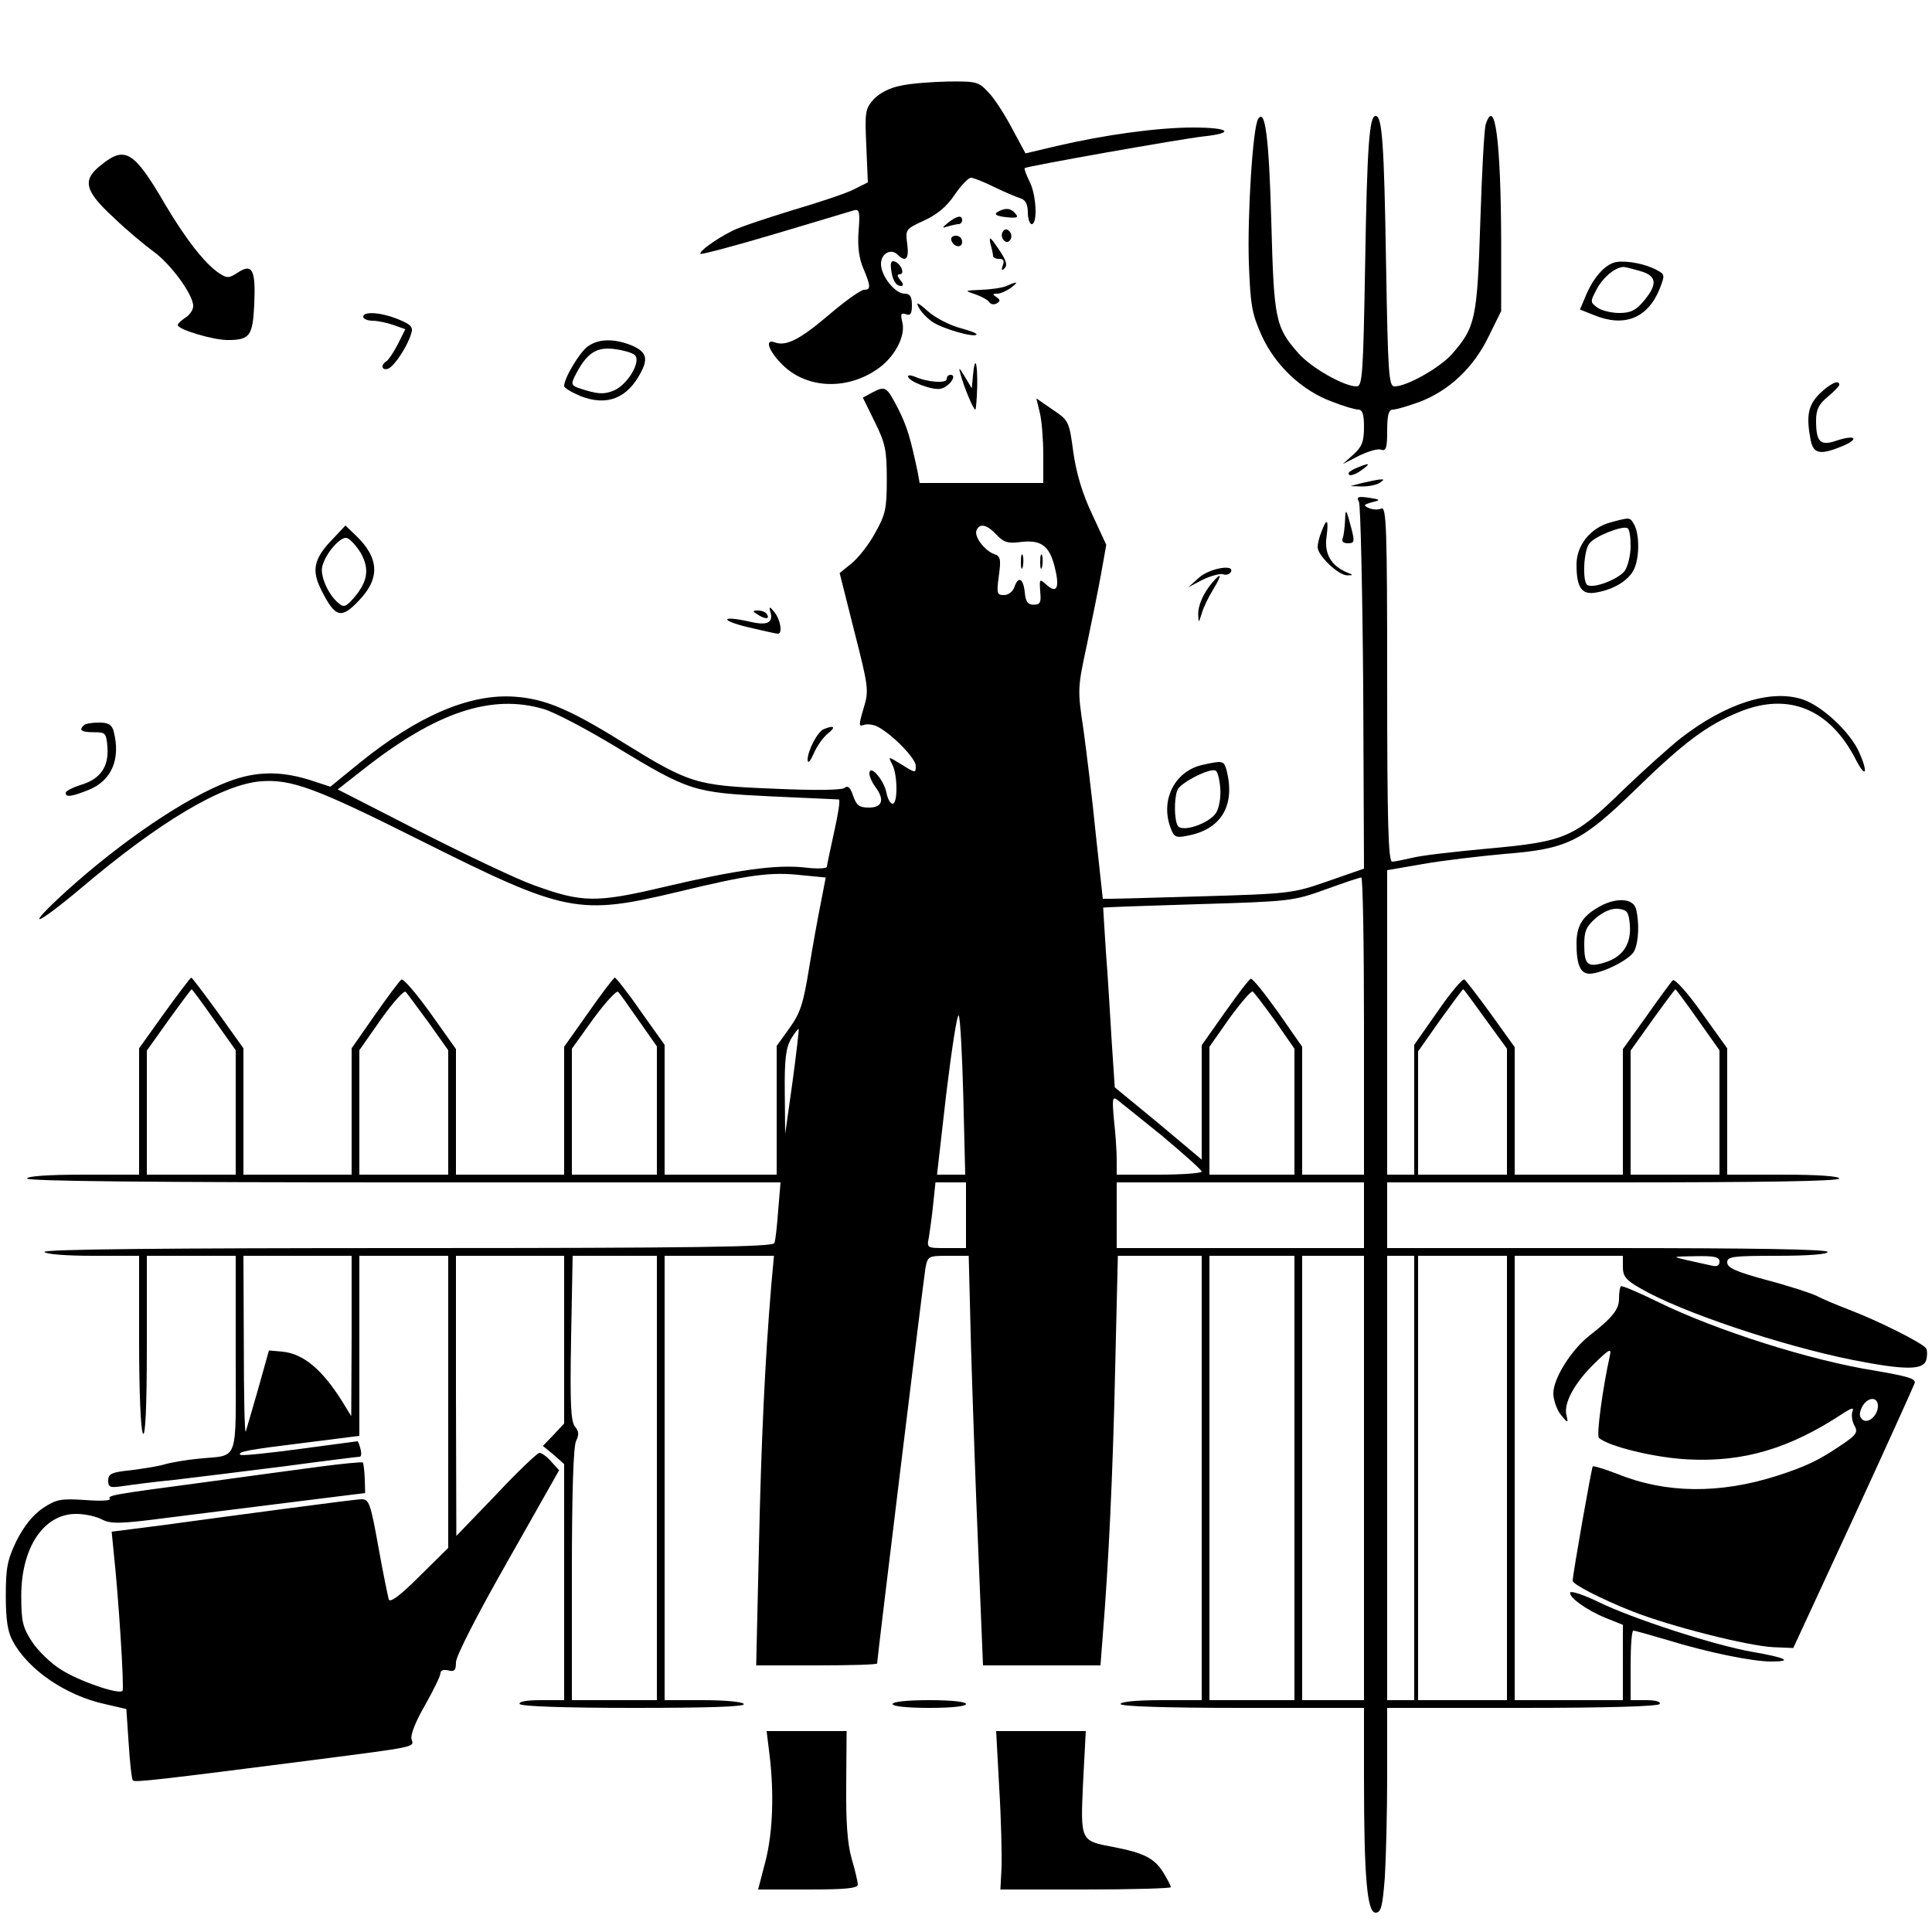 <?xml version="1.0" standalone="no"?>
<!DOCTYPE svg PUBLIC "-//W3C//DTD SVG 20010904//EN"
 "http://www.w3.org/TR/2001/REC-SVG-20010904/DTD/svg10.dtd">
<svg version="1.0" xmlns="http://www.w3.org/2000/svg"
 width="500pt" height="500pt" viewBox="0 0 500 500"
 preserveAspectRatio="xMidYMid meet">
<g transform="translate(0,500) scale(0.1,-0.1)"
fill="#000000" stroke="none">
<path d="M2330 4778 c-27 -5 -54 -19 -69 -35 -22 -25 -23 -33 -19 -121 l4 -94
-36 -18 c-19 -10 -91 -34 -159 -54 -68 -21 -138 -44 -155 -53 -44 -22 -88 -54
-83 -60 3 -2 90 21 194 52 103 31 195 58 204 61 13 3 15 -5 11 -54 -3 -39 1
-70 12 -96 20 -47 20 -56 2 -56 -8 0 -49 -29 -91 -65 -75 -64 -111 -82 -140
-71 -27 10 -16 -22 19 -57 61 -62 164 -68 244 -14 46 30 77 87 67 124 -5 20
-3 24 9 20 12 -5 16 1 16 23 0 23 -5 30 -19 30 -25 0 -61 46 -61 77 0 27 26
41 43 24 21 -21 30 -11 25 27 -5 38 -5 39 43 61 33 15 59 36 79 66 17 25 36
45 43 45 6 0 34 -11 62 -25 27 -13 58 -26 68 -29 11 -4 17 -15 17 -36 0 -16 5
-30 10 -30 16 0 12 78 -6 111 -8 17 -14 32 -12 34 6 5 407 76 463 82 83 9 66
23 -27 23 -92 0 -230 -19 -354 -48 l-80 -19 -35 65 c-19 36 -46 78 -61 93 -25
27 -30 29 -105 28 -43 -1 -98 -5 -123 -11z"/>
<path d="M3256 4692 c-14 -22 -28 -251 -24 -372 4 -110 8 -132 33 -188 35 -77
103 -142 181 -171 30 -12 61 -21 69 -21 11 0 15 -12 15 -45 0 -37 -5 -51 -27
-71 l-28 -25 43 22 c23 11 49 19 57 15 12 -4 15 5 15 49 0 42 4 55 15 55 8 0
39 9 69 20 76 29 139 88 178 168 l33 67 0 185 c-1 255 -16 372 -40 298 -4 -13
-10 -126 -14 -253 -8 -252 -13 -272 -73 -341 -32 -36 -117 -84 -149 -84 -15 0
-17 32 -22 323 -5 308 -10 377 -27 377 -16 0 -22 -75 -27 -382 -5 -286 -7
-318 -22 -318 -33 0 -117 48 -150 85 -61 69 -64 87 -71 345 -6 216 -16 291
-34 262z"/>
<path d="M263 4574 c-51 -39 -45 -67 30 -136 34 -33 81 -72 103 -88 45 -32
104 -112 104 -142 0 -10 -9 -23 -20 -30 -11 -7 -20 -16 -20 -19 0 -12 92 -39
129 -39 58 0 65 11 69 92 4 90 -5 107 -42 83 -23 -15 -28 -16 -49 -2 -36 24
-85 86 -139 177 -81 139 -104 153 -165 104z"/>
<path d="M2581 4451 c-9 -6 -2 -10 22 -13 29 -3 34 -1 25 9 -12 15 -27 16 -47
4z"/>
<path d="M2454 4424 c-17 -14 -17 -15 -1 -10 10 3 23 6 28 6 5 0 9 5 9 10 0
14 -13 12 -36 -6z"/>
<path d="M2595 4400 c-4 -6 -3 -16 3 -22 6 -6 12 -6 17 2 4 6 3 16 -3 22 -6 6
-12 6 -17 -2z"/>
<path d="M2462 4378 c6 -18 28 -21 28 -4 0 9 -7 16 -16 16 -9 0 -14 -5 -12
-12z"/>
<path d="M2563 4370 c4 -14 7 -28 7 -32 0 -5 7 -8 16 -8 11 0 14 -5 9 -17 -4
-13 -3 -15 5 -7 8 8 4 21 -16 50 -21 31 -25 34 -21 14z"/>
<path d="M2306 4305 c3 -29 12 -45 26 -45 7 0 6 6 -2 15 -8 10 -9 15 -2 15 15
0 4 27 -12 33 -9 4 -12 -3 -10 -18z"/>
<path d="M4184 4322 c-28 -4 -59 -38 -79 -85 l-16 -38 35 -14 c79 -33 140 -9
171 67 14 36 14 38 -7 49 -29 16 -77 25 -104 21z m59 -23 c45 -12 48 -34 11
-78 -20 -24 -34 -31 -63 -31 -20 0 -46 6 -57 14 -19 14 -19 15 -1 49 16 29 45
54 67 56 3 1 22 -4 43 -10z"/>
<path d="M2605 4260 c-11 -5 -40 -9 -65 -10 -45 -2 -45 -2 -15 -12 17 -6 33
-15 36 -21 4 -5 12 -6 19 -2 9 6 9 9 -1 16 -11 7 -11 9 2 9 8 0 24 7 35 15 21
16 18 18 -11 5z"/>
<path d="M2378 4204 c6 -12 22 -28 35 -37 27 -18 107 -41 114 -33 3 3 -16 10
-42 17 -26 7 -64 26 -83 43 -27 24 -33 26 -24 10z"/>
<path d="M940 4180 c0 -5 11 -10 24 -10 12 0 37 -5 54 -11 l31 -11 -19 -38
c-11 -21 -24 -41 -30 -45 -16 -10 -12 -25 5 -19 16 7 49 57 59 90 6 18 0 24
-34 38 -45 18 -90 21 -90 6z"/>
<path d="M1522 4104 c-21 -14 -62 -82 -62 -103 0 -5 19 -16 42 -26 69 -27 122
-6 157 62 19 36 13 53 -24 69 -45 18 -85 18 -113 -2z m121 -23 c17 -17 -19
-77 -55 -92 -22 -9 -38 -9 -69 0 -43 13 -44 13 -28 44 28 53 52 69 97 64 24
-3 49 -10 55 -16z"/>
<path d="M2518 4028 l-3 -33 -18 30 c-15 25 -17 26 -11 6 8 -31 33 -91 38 -91
2 0 4 27 5 60 1 64 -6 82 -11 28z"/>
<path d="M2350 4026 c0 -13 64 -37 85 -32 23 6 43 36 25 36 -6 0 -10 -5 -10
-11 0 -12 -51 -8 -82 6 -10 4 -18 5 -18 1z"/>
<path d="M4709 3981 c-30 -30 -35 -58 -23 -120 7 -36 25 -39 81 -16 46 19 36
31 -13 15 -43 -15 -54 -5 -54 52 0 28 7 42 30 61 17 14 30 28 30 31 0 15 -24
3 -51 -23z"/>
<path d="M2259 3985 l-26 -14 31 -63 c27 -55 31 -72 31 -148 0 -76 -3 -91 -30
-139 -16 -30 -44 -65 -61 -79 l-31 -25 38 -151 c37 -145 38 -153 24 -199 -13
-44 -13 -48 1 -43 8 3 25 1 36 -5 39 -21 98 -82 98 -101 0 -19 -1 -19 -36 3
-36 22 -36 22 -25 1 14 -26 15 -102 1 -102 -6 0 -13 13 -16 29 -7 34 -44 75
-44 49 0 -8 7 -23 15 -34 25 -33 19 -54 -16 -54 -25 0 -32 5 -41 30 -7 22 -14
28 -22 21 -7 -6 -77 -7 -186 -2 -200 8 -215 13 -390 121 -138 86 -202 112
-279 117 -115 8 -249 -49 -400 -171 l-76 -62 -55 18 c-75 23 -138 22 -207 -4
-110 -41 -276 -153 -420 -283 -111 -101 -87 -97 35 5 205 174 367 270 467 278
79 6 142 -17 413 -153 376 -188 408 -195 667 -133 186 45 240 52 320 43 l62
-6 -12 -62 c-7 -34 -21 -111 -31 -172 -15 -93 -23 -117 -51 -156 l-33 -46 0
-167 0 -166 -145 0 -145 0 0 168 0 168 -62 87 c-33 48 -64 87 -67 87 -3 -1
-34 -41 -68 -90 l-63 -89 0 -165 0 -166 -140 0 -140 0 0 163 0 162 -66 93
c-36 50 -70 90 -75 87 -5 -3 -36 -45 -69 -92 l-60 -86 0 -164 0 -163 -140 0
-140 0 0 163 0 164 -65 91 c-37 51 -68 92 -70 92 -2 0 -33 -41 -70 -92 l-65
-91 0 -164 0 -163 -145 0 c-90 0 -145 -4 -145 -10 0 -7 332 -10 975 -10 l975
0 -6 -72 c-3 -40 -7 -79 -10 -85 -3 -10 -201 -13 -949 -13 -628 0 -944 -3
-940 -10 4 -6 57 -10 126 -10 l119 0 0 -222 c0 -127 4 -229 10 -238 6 -10 10
65 10 223 l0 237 115 0 115 0 0 -254 c0 -289 10 -260 -95 -271 -33 -3 -73 -10
-90 -15 -16 -5 -56 -11 -87 -15 -49 -5 -58 -9 -58 -27 0 -17 5 -19 38 -14 20
3 80 11 132 16 52 6 180 22 284 35 104 14 193 25 197 25 4 0 5 9 2 20 -3 11
-6 20 -8 20 -1 0 -69 -9 -150 -20 -82 -11 -150 -18 -153 -15 -8 8 19 13 166
31 l142 18 0 233 0 233 115 0 115 0 0 -378 0 -378 -75 -74 c-50 -50 -76 -69
-79 -59 -2 8 -15 69 -27 137 -20 111 -24 122 -43 122 -11 0 -102 -12 -201 -25
-99 -13 -240 -32 -313 -42 l-133 -17 5 -51 c13 -119 28 -356 23 -361 -10 -10
-112 25 -159 55 -26 16 -60 49 -75 72 -24 37 -28 52 -28 119 0 126 59 213 143
212 23 0 53 -7 67 -15 23 -11 46 -11 168 5 78 10 225 28 327 41 l185 23 -1 37
c-1 21 -3 39 -5 42 -2 2 -54 -3 -114 -11 -61 -8 -193 -26 -295 -40 -242 -32
-251 -34 -246 -43 3 -5 -26 -6 -64 -3 -63 4 -74 2 -109 -21 -26 -18 -48 -45
-68 -84 -24 -50 -28 -70 -28 -143 0 -62 5 -94 18 -117 40 -75 138 -141 238
-163 l56 -13 6 -89 c3 -50 8 -93 11 -96 6 -5 69 2 466 53 271 35 262 33 255
54 -3 11 10 45 35 88 22 39 40 76 40 83 0 7 8 10 20 7 16 -4 20 0 20 21 0 16
56 125 134 262 l133 235 -20 22 c-11 13 -25 23 -31 23 -5 0 -56 -48 -112 -108
l-103 -107 -1 363 0 362 140 0 140 0 0 -217 0 -217 -27 -29 -28 -29 28 -23 27
-24 0 -306 0 -305 -61 0 c-37 0 -58 -4 -54 -10 4 -6 114 -10 296 -10 191 0
288 3 284 10 -3 6 -50 10 -106 10 l-99 0 0 575 0 575 141 0 142 0 -7 -77 c-16
-191 -26 -400 -32 -680 l-7 -303 156 0 c87 0 157 2 157 5 0 12 120 994 125
1023 6 31 7 32 59 32 l53 0 6 -237 c4 -131 12 -370 19 -530 l12 -293 152 0
152 0 6 78 c15 186 26 415 32 688 l7 294 109 0 108 0 0 -575 0 -575 -105 0
c-63 0 -105 -4 -105 -10 0 -6 112 -10 315 -10 l315 0 0 -182 c0 -256 8 -348
30 -348 14 0 18 15 24 92 3 50 6 169 6 265 l0 173 349 0 c223 0 352 4 356 10
4 6 -10 10 -34 10 l-41 0 0 90 c0 50 3 90 7 90 4 0 43 -11 87 -24 107 -33 222
-56 270 -56 58 0 38 10 -49 25 -98 17 -310 86 -398 129 -37 18 -70 29 -73 25
-6 -11 40 -45 91 -66 l45 -18 0 -97 0 -98 -140 0 -140 0 0 575 0 575 140 0
140 0 0 -29 c0 -24 8 -34 45 -55 102 -60 362 -148 552 -186 133 -26 180 -26
188 0 3 11 3 24 0 30 -8 14 -129 74 -201 101 -31 12 -67 27 -82 35 -14 7 -72
26 -129 41 -81 22 -103 32 -103 46 0 15 13 17 130 17 80 0 130 4 130 10 0 7
-197 10 -570 10 l-570 0 0 85 0 85 585 0 c383 0 585 3 585 10 0 6 -55 10 -145
10 l-145 0 0 163 0 164 -66 92 c-36 51 -70 89 -75 84 -4 -4 -35 -46 -68 -93
l-61 -85 0 -162 0 -163 -140 0 -140 0 0 165 0 165 -61 85 c-34 47 -65 87 -69
90 -5 3 -36 -34 -69 -82 l-61 -87 0 -168 0 -168 -35 0 -35 0 0 394 0 394 93
16 c50 9 145 20 210 26 163 13 199 30 341 168 123 120 183 165 266 199 128 53
236 9 304 -125 25 -48 31 -32 8 20 -23 53 -96 121 -147 138 -82 27 -199 -10
-316 -101 -29 -23 -97 -84 -150 -135 -125 -122 -148 -132 -347 -150 -87 -8
-175 -18 -197 -24 -22 -5 -46 -10 -52 -10 -10 0 -13 98 -13 460 0 404 -2 459
-15 454 -8 -4 -23 -3 -32 1 -16 7 -14 9 7 15 24 6 24 7 -8 12 -28 4 -32 2 -25
-11 4 -9 9 -226 11 -483 l2 -466 -92 -32 c-92 -32 -96 -33 -338 -40 -135 -4
-245 -7 -246 -6 0 1 -8 75 -18 166 -9 91 -24 213 -32 272 -16 105 -15 108 9
220 13 62 30 146 37 185 l13 73 -36 78 c-25 52 -41 105 -49 160 -11 82 -12 84
-54 112 l-42 29 9 -37 c5 -20 9 -70 9 -109 l0 -73 -160 0 -160 0 -5 28 c-19
90 -28 119 -50 163 -30 58 -33 61 -66 44z m320 -369 c18 -19 29 -23 60 -19 54
7 76 -8 90 -62 14 -55 7 -73 -20 -49 -19 17 -19 17 -17 -17 3 -28 0 -34 -17
-34 -15 0 -21 8 -23 33 -4 36 -17 42 -27 12 -4 -11 -15 -20 -27 -20 -18 0 -19
4 -13 50 6 43 4 51 -12 56 -25 9 -52 45 -46 61 8 20 27 16 52 -11z m-1172
-451 c28 -8 111 -52 184 -96 193 -117 203 -120 404 -130 94 -4 173 -8 176 -8
4 -1 -2 -38 -12 -83 -10 -46 -19 -87 -19 -91 0 -5 -26 -6 -58 -2 -74 8 -175
-6 -366 -51 -174 -41 -210 -40 -334 5 -43 15 -175 78 -293 138 l-215 110 69
54 c186 146 329 194 464 154z m2123 -820 l0 -385 -80 0 -80 0 0 166 0 165 -62
89 c-35 49 -66 88 -71 87 -4 -1 -34 -40 -67 -87 l-60 -85 0 -148 0 -148 -112
94 -113 93 -8 120 c-4 65 -10 170 -15 232 -4 61 -7 112 -7 113 0 1 110 5 245
9 238 7 247 8 330 38 47 17 88 31 93 31 4 1 7 -172 7 -384z m-2976 16 l56 -79
0 -161 0 -161 -115 0 -115 0 0 161 0 160 57 80 c31 43 58 79 59 79 1 0 28 -36
58 -79z m555 -7 l51 -72 0 -161 0 -161 -115 0 -115 0 0 161 0 161 56 80 c31
44 60 76 64 71 4 -4 30 -40 59 -79z m544 5 l47 -67 0 -166 0 -166 -110 0 -110
0 0 163 0 163 56 78 c31 42 60 74 64 69 4 -4 28 -38 53 -74z m1647 -1 l50 -72
0 -163 0 -163 -110 0 -110 0 0 166 0 165 52 74 c29 40 56 71 60 69 4 -3 30
-37 58 -76z m544 5 l56 -77 0 -163 0 -163 -115 0 -115 0 0 160 0 159 57 81
c32 44 58 80 60 80 1 0 27 -35 57 -77z m550 -2 l56 -79 0 -161 0 -161 -115 0
-115 0 0 161 0 160 57 80 c31 43 58 79 59 79 1 0 28 -36 58 -79z m-1901 -198
l5 -203 -37 0 -36 0 24 210 c14 115 28 206 32 202 4 -4 9 -98 12 -209z m-442
37 l-19 -135 -1 108 c-1 86 3 115 16 138 9 15 18 27 20 26 1 -2 -6 -63 -16
-137z m957 -140 c56 -47 102 -88 102 -92 0 -4 -49 -8 -110 -8 l-110 0 0 39 c0
21 -3 67 -7 102 -5 54 -4 62 8 53 8 -6 60 -48 117 -94z m-508 -205 l0 -85 -51
0 c-50 0 -51 0 -45 28 2 15 8 53 11 85 l6 57 40 0 39 0 0 -85z m1030 0 l0 -85
-320 0 -320 0 0 85 0 85 320 0 320 0 0 -85z m-2620 -312 l-1 -208 -22 36 c-53
85 -102 126 -157 131 l-34 3 -28 -100 c-16 -55 -30 -104 -32 -110 -3 -5 -5 95
-5 223 l-1 232 140 0 140 0 0 -207z m790 -368 l0 -575 -110 0 -110 0 0 326 c0
214 4 332 11 345 8 16 7 25 -3 37 -11 14 -13 61 -10 230 l4 212 109 0 109 0 0
-575z m1650 0 l0 -575 -110 0 -110 0 0 575 0 575 110 0 110 0 0 -575z m180 0
l0 -575 -80 0 -80 0 0 575 0 575 80 0 80 0 0 -575z m130 0 l0 -575 -35 0 -35
0 0 575 0 575 35 0 35 0 0 -575z m240 0 l0 -575 -115 0 -115 0 0 575 0 575
115 0 115 0 0 -575z m550 560 c0 -11 -7 -14 -22 -10 -13 3 -41 9 -63 14 -39 9
-38 9 23 10 49 1 62 -2 62 -14z"/>
<path d="M2642 3545 c0 -16 2 -22 5 -12 2 9 2 23 0 30 -3 6 -5 -1 -5 -18z"/>
<path d="M2692 3545 c0 -16 2 -22 5 -12 2 9 2 23 0 30 -3 6 -5 -1 -5 -18z"/>
<path d="M3513 3790 c-13 -5 -23 -12 -23 -15 0 -9 16 -5 36 10 22 16 19 18
-13 5z"/>
<path d="M3525 3750 l-30 -8 30 -1 c17 0 37 4 45 9 13 9 13 10 0 9 -8 -1 -28
-5 -45 -9z"/>
<path d="M3481 3653 c-1 -17 -3 -38 -6 -45 -4 -9 2 -14 13 -14 17 0 18 4 10
36 -14 54 -16 57 -17 23z"/>
<path d="M4168 3648 c-52 -14 -88 -59 -88 -109 0 -61 14 -80 53 -72 45 8 83
32 96 60 14 30 14 88 1 114 -12 21 -10 21 -62 7z m52 -61 c0 -24 -7 -52 -15
-64 -16 -22 -81 -47 -97 -37 -13 8 -10 88 5 107 13 19 87 48 99 40 5 -2 8 -23
8 -46z"/>
<path d="M3420 3624 c-6 -14 -10 -32 -10 -40 0 -22 55 -74 77 -73 16 0 16 1
-2 8 -40 17 -58 48 -52 91 6 46 1 52 -13 14z"/>
<path d="M863 3607 c-51 -52 -58 -82 -31 -135 36 -71 51 -75 98 -25 55 58 51
111 -12 170 l-24 23 -31 -33z m70 -37 c24 -42 19 -75 -17 -117 -21 -24 -26
-26 -41 -13 -26 22 -47 70 -41 94 8 33 46 77 63 74 8 -2 24 -19 36 -38z"/>
<path d="M3103 3505 l-28 -25 38 20 c21 10 45 16 52 14 7 -3 16 -1 20 5 13 22
-54 11 -82 -14z"/>
<path d="M3138 3493 c-24 -28 -38 -60 -37 -85 1 -21 1 -21 9 4 4 15 18 44 30
63 23 38 22 46 -2 18z"/>
<path d="M1993 3419 c10 -30 -6 -39 -52 -28 -75 17 -80 4 -6 -14 39 -9 73 -17
78 -17 13 0 7 36 -9 56 -11 14 -14 15 -11 3z"/>
<path d="M1960 3410 c20 -13 33 -13 25 0 -3 6 -14 10 -23 10 -15 0 -15 -2 -2
-10z"/>
<path d="M217 3123 c-14 -13 -6 -18 26 -18 30 0 32 -2 35 -38 4 -51 -18 -83
-68 -98 -22 -7 -40 -16 -40 -21 0 -12 15 -10 60 8 59 24 83 80 64 152 -5 17
-14 22 -38 22 -18 0 -36 -3 -39 -7z"/>
<path d="M2132 3113 c-16 -6 -42 -56 -42 -80 1 -10 7 -3 16 17 8 19 25 43 37
52 21 17 16 22 -11 11z"/>
<path d="M3110 3020 c-71 -17 -108 -92 -80 -164 8 -22 14 -25 42 -19 89 16
126 79 102 171 -7 24 -10 24 -64 12z m48 -59 c2 -25 -3 -52 -11 -65 -19 -28
-88 -51 -99 -33 -9 15 -10 69 -1 92 6 18 81 57 98 51 6 -1 11 -22 13 -45z"/>
<path d="M4133 2650 c-39 -23 -53 -48 -53 -92 0 -55 10 -78 34 -78 33 1 103
36 115 58 12 23 14 74 5 110 -8 29 -56 30 -101 2z m85 -43 c4 -49 -17 -82 -62
-97 -47 -15 -56 -8 -56 45 0 36 5 47 31 70 21 17 41 25 58 23 22 -3 26 -8 29
-41z"/>
<path d="M4195 1671 c-3 -2 -5 -17 -5 -32 0 -28 -17 -49 -77 -96 -46 -36 -93
-110 -93 -149 0 -17 9 -42 19 -55 19 -23 20 -23 15 -2 -8 31 20 83 72 134 40
39 45 41 40 19 -18 -81 -35 -205 -28 -211 23 -22 146 -52 232 -56 143 -7 261
28 398 118 24 16 31 17 26 6 -3 -9 -1 -25 5 -36 10 -17 6 -24 -31 -49 -60 -41
-94 -57 -168 -81 -150 -48 -289 -46 -413 4 -34 13 -63 22 -65 20 -3 -3 -51
-275 -52 -296 0 -9 71 -46 154 -79 99 -39 300 -90 367 -93 l50 -2 155 335 c85
184 156 342 159 350 4 12 -17 18 -104 33 -165 26 -410 104 -559 177 -51 25
-95 44 -97 41z m665 -310 c0 -25 -27 -48 -41 -34 -8 8 -7 17 0 32 14 26 41 28
41 2z"/>
<path d="M2310 590 c0 -6 38 -10 95 -10 57 0 95 4 95 10 0 6 -38 10 -95 10
-57 0 -95 -4 -95 -10z"/>
<path d="M1991 463 c13 -104 9 -206 -10 -280 l-19 -73 129 0 c97 0 129 3 129
13 0 6 -7 37 -16 67 -11 39 -15 95 -14 193 l1 137 -103 0 -104 0 7 -57z"/>
<path d="M2586 373 c5 -82 7 -174 6 -206 l-3 -57 220 0 c122 0 221 3 221 6 0
4 -9 21 -20 39 -23 36 -50 50 -129 65 -85 16 -85 15 -78 167 l7 133 -116 0
-116 0 8 -147z"/>
</g>
</svg>
